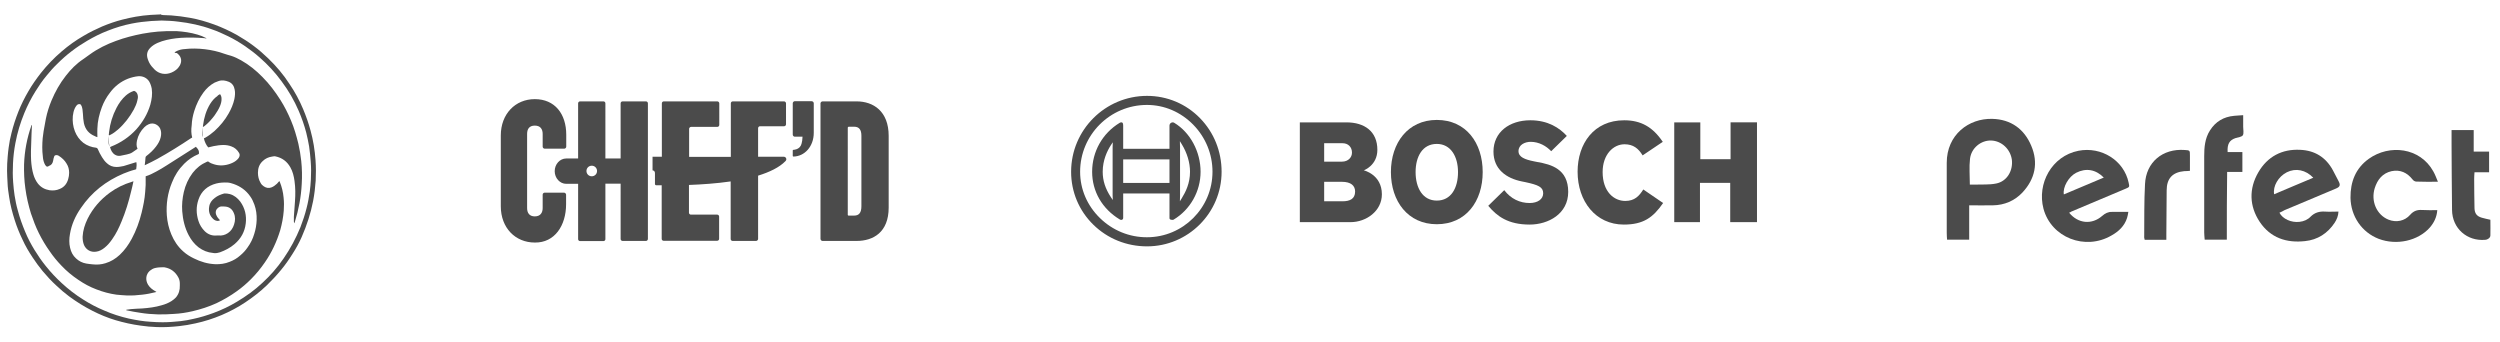 <?xml version="1.0" encoding="utf-8"?>
<!-- Generator: Adobe Illustrator 21.1.0, SVG Export Plug-In . SVG Version: 6.00 Build 0)  -->
<svg version="1.1" id="Layer_1" xmlns="http://www.w3.org/2000/svg" xmlns:xlink="http://www.w3.org/1999/xlink" x="0px" y="0px"
	 viewBox="0 0 1558.5 213.1" style="enable-background:new 0 0 1558.5 213.1;" xml:space="preserve">
<style type="text/css">
	.st0{fill:#4B4B4B;}
</style>
<g>
	<g id="xfrm19" transform="matrix(0.336,0,0,0.336,407.906,266.209)">
		<path id="path59" class="st0" d="M773.3-473.6c0,37.4,14.7,72.3,41.3,98.3c26.5,25.9,61.8,40.1,99.5,40.1
			c76.3,0,138.4-62.1,138.4-138.4c0-37.7-14.2-73-40.1-99.5c-26-26.6-60.9-41.3-98.3-41.3C836.4-614.3,773.3-551.2,773.3-473.6z
			 M826.9-387.6L826.9-387.6c-23.8-23.1-36.9-53.7-36.9-86c0-68.4,55.6-124,124-124c32.3,0,62.8,13.1,86,36.8
			c23,23.6,35.6,54.6,35.6,87.1c0,67.1-54.6,121.6-121.6,121.6C881.5-352,850.5-364.6,826.9-387.6z M955.8-559.4v43.2h-85.9v-43.2
			c0-5.4-1.8-5.9-3.5-5.9c-1.1,0-2.1,0.3-3,0.9c-32,19.4-51.1,53.4-51.1,90.8c0,36.4,18.6,68.7,51.1,88.4c0.9,0.6,2,0.9,3,0.9
			c3.3,0,3.5-3.4,3.5-3.5v-45.5h85.9v45.5c0,1.7,0.5,3.5,5.9,3.5c0.4,0,1.1-0.1,1.8-0.5c30.8-18.4,50-52.4,50-88.8
			c0-37.2-19.1-72.8-48.8-90.8c-0.9-0.6-2-0.9-3-0.9C958.4-565.2,955.8-562.6,955.8-559.4z M847.1-426.4
			c-10.4-15.9-15.2-30.8-15.2-47.2c0-21.5,8.3-38.7,15.2-49.4l3.5-5.3l-0.3,9.3v88.6l0.1,2.9l0.2,6.3L847.1-426.4z M869.9-454.7
			v-41.8h85.9v43.6h-85.9V-454.7z M975.3-521.9l-0.2-8.5l3.5,5.7c9.9,16.1,15.3,34.2,15.3,51.1c0,21.6-8.2,37.6-15.3,49.1l-3.5,5.7
			c0,0,0.3-9.5,0.3-9.6s0-92.5,0-92.5l0.1,0.4L975.3-521.9"/>
	</g>
	<g id="g26531">
		<g id="q57" transform="matrix(6.45,0,0,-6.45,-2654.615,2342.933)">
			<g id="xfrm58" transform="matrix(0.336,0,0,0.336,407.906,266.209)">
				<path id="path3190" class="st0" d="M400.7,233.7c0,1.7-1.2,2.8-3.8,2.8h-5.1v-5.6h5.3C399.2,230.9,400.7,231.6,400.7,233.7z
					 M399.8,244.9c0,1.6-1.1,2.7-2.7,2.7h-5.3v-5.3h5.1C398.8,242.3,399.8,243.6,399.8,244.9z M408.4,232.9c0-4.8-4.5-8-9-8h-14.6
					v28.7h13.4c5.2,0,8.9-2.6,8.9-7.9c0-4.5-3.9-5.9-3.9-5.9S408.4,238.6,408.4,232.9"/>
			</g>
		</g>
		<g id="q59" transform="matrix(6.45,0,0,-6.45,-2654.615,2342.933)">
			<g id="xfrm60" transform="matrix(0.336,0,0,0.336,407.906,266.209)">
				<path id="path3194" class="st0" d="M430.3,239.3c0,4.5-2.1,8.1-6.1,8.1c-4.1,0-6.1-3.6-6.1-8.1s2-8.2,6.1-8.2
					C428.3,231.1,430.3,234.7,430.3,239.3z M437.4,239.3c0-8.4-4.8-15-13.2-15c-8.3,0-13.2,6.6-13.2,15s4.9,15,13.2,15
					C432.6,254.3,437.4,247.7,437.4,239.3"/>
			</g>
		</g>
		<g id="q61" transform="matrix(6.45,0,0,-6.45,-2654.615,2342.933)">
			<g id="xfrm62" transform="matrix(0.336,0,0,0.336,407.906,266.209)">
				<path id="path3198" class="st0" d="M462,233.6c0-6.3-5.7-9.4-11.1-9.4c-6.2,0-9.4,2.4-11.9,5.4l4.6,4.5c1.9-2.5,4.5-3.7,7.3-3.7
					c2.3,0,3.9,1.1,3.9,2.8c0,1.8-1.4,2.4-5.1,3.2l-1,0.2c-4.5,0.9-8.2,3.5-8.2,8.6c0,5.6,4.6,9,10.6,9c5.1,0,8.4-2.2,10.5-4.5
					l-4.5-4.4c-1.4,1.5-3.5,2.7-5.9,2.7c-1.6,0-3.5-0.8-3.5-2.7c0-1.7,1.9-2.4,4.4-2.9l1-0.2C457.1,241.5,462,240.2,462,233.6"/>
			</g>
		</g>
		<g id="q63" transform="matrix(6.45,0,0,-6.45,-2654.615,2342.933)">
			<g id="xfrm64" transform="matrix(0.336,0,0,0.336,407.906,266.209)">
				<path id="path3202" class="st0" d="M489.3,230.4c-2.9-4.2-5.7-6.2-11.3-6.2c-8.1,0-13.3,6.7-13.3,15.2c0,8.1,4.7,14.8,13.4,14.8
					c4.8,0,8.2-1.9,11.1-6.2l-5.8-3.9c-1.2,2-2.7,3.2-5.2,3.2c-3.2,0-6.3-2.9-6.3-8c0-5.7,3.3-8.3,6.5-8.3c2.7,0,4,1.4,5.2,3.3
					L489.3,230.4"/>
			</g>
		</g>
		<g id="q65" transform="matrix(6.45,0,0,-6.45,-2654.615,2342.933)">
			<g id="xfrm66" transform="matrix(0.336,0,0,0.336,407.906,266.209)">
				<path id="path3206" class="st0" d="M516.2,224.9h-7.6v11.3h-8.7v-11.3h-7.4v28.7h7.5V243h8.7v10.6h7.6v-28.7"/>
			</g>
		</g>
	</g>
</g>
<g>
	<path class="st0" d="M101.1,9.3c0.2,0,0.4,0.1,0.6,0.1c1.6,0.1,3.4,0.1,5,0.2c4,0.3,7.8,0.8,11.7,1.5c5.2,0.9,10.2,2.4,15.2,4.2
		c4.9,1.8,9.6,4,14.1,6.5c3.6,2.1,7.1,4.3,10.4,6.8c3.1,2.3,6.1,4.9,9,7.7c5.1,4.9,9.6,10.2,13.4,16.1c3.4,5,6.2,10.2,8.5,15.7
		c1.8,4.3,3.4,8.8,4.6,13.3c0.8,3,1.5,6,2,9.1c0.5,3.1,0.9,6.3,1.1,9.4c0.3,4.2,0.3,8.5,0.1,12.7c-0.3,4.3-0.8,8.5-1.6,12.7
		c-1.5,7.7-3.9,15.1-7.1,22.4c-1.6,3.6-3.5,7.1-5.7,10.5c-2.2,3.5-4.6,7-7.3,10.2c-2.8,3.4-5.7,6.5-8.8,9.5
		c-4.2,4-8.7,7.5-13.4,10.6c-4.6,3.1-9.6,5.7-14.7,7.9c-5.2,2.2-10.8,4-16.4,5.2c-3.4,0.8-6.7,1.3-10.1,1.7
		c-4.6,0.5-9.3,0.8-13.9,0.6c-3.4-0.1-6.7-0.4-10.1-0.9c-5.3-0.7-10.6-1.9-15.7-3.4c-5-1.5-9.8-3.5-14.5-5.9
		c-5.1-2.6-9.9-5.6-14.5-9c-2.8-2.1-5.4-4.3-7.9-6.7c-3.1-2.8-5.9-5.9-8.6-9.1c-2.2-2.7-4.2-5.4-6.1-8.3c-2.4-3.6-4.6-7.3-6.4-11.3
		c-1.9-3.9-3.5-7.9-4.8-12c-1.5-4.7-2.8-9.6-3.5-14.5c-0.5-3-0.9-6-1-9c-0.1-2.4-0.3-4.9-0.3-7.3c0-3,0.1-6,0.4-9
		c0.2-1.8,0.3-3.7,0.6-5.5c0.4-3.1,1-6.2,1.8-9.2c1.1-4.5,2.6-9,4.3-13.3c1.7-4.3,3.8-8.5,6.2-12.6c2.3-4,5-7.8,7.8-11.4
		c3.9-4.9,8.2-9.4,12.9-13.4c4.3-3.7,8.9-7,13.8-9.8c3.7-2.2,7.6-4.1,11.5-5.8c4.1-1.7,8.3-3.2,12.7-4.3c2.8-0.7,5.4-1.3,8.3-1.8
		c3-0.5,6-0.9,9.1-1.1c2-0.1,4-0.2,6-0.3c0.2,0,0.3-0.1,0.5-0.1C100.5,9.3,100.9,9.3,101.1,9.3z M100.7,12.8
		c-2.2,0.1-4.3,0.2-6.4,0.3c-4.1,0.3-8.2,0.8-12.2,1.6c-5.1,1-10,2.5-14.8,4.4c-4.5,1.7-8.8,3.9-12.9,6.3c-3.4,2-6.6,4.1-9.7,6.5
		c-3.2,2.4-6.2,5.1-9,7.9c-2.4,2.3-4.6,4.8-6.7,7.4c-2.6,3.1-4.9,6.5-7,9.9c-2.6,4.2-4.9,8.7-6.8,13.3c-2.5,6.1-4.4,12.3-5.6,18.8
		c-0.8,4.2-1.3,8.4-1.5,12.7c-0.2,3.9-0.2,7.8,0.1,11.7c0.2,2.8,0.5,5.6,0.9,8.3c0.5,3.1,1.1,6.2,2,9.3c1.2,4.6,2.8,9,4.6,13.3
		c1.6,3.9,3.6,7.7,5.8,11.3c2.1,3.4,4.4,6.8,7,10c3.1,3.9,6.5,7.5,10.1,10.8c4,3.7,8.4,7.1,13.2,10.1c4.2,2.7,8.6,5,13.2,6.9
		c5,2.2,10.1,3.8,15.3,5c2.3,0.5,4.6,0.9,7,1.3c2.2,0.3,4.4,0.6,6.6,0.7c2.5,0.2,5,0.3,7.5,0.3c3.7,0,7.5-0.3,11.2-0.7
		c2.7-0.3,5.3-0.8,7.9-1.4c4.3-0.9,8.5-2.2,12.6-3.7c5.1-1.9,10-4.2,14.6-7c5.7-3.4,11-7.2,15.8-11.7c5-4.6,9.5-9.7,13.3-15.3
		c4.2-6.1,7.7-12.6,10.5-19.5c1.5-3.9,2.8-7.8,3.8-11.8c0.9-3.4,1.5-6.9,2-10.3c0.3-2.5,0.6-5.1,0.7-7.6c0.2-3.7,0.2-7.5-0.1-11.2
		c-0.2-3.2-0.6-6.3-1-9.4c-0.5-2.9-1.1-5.8-1.8-8.6c-1.2-4.6-2.8-9.2-4.7-13.6c-2.8-6.5-6.4-12.7-10.6-18.3
		c-4-5.5-8.7-10.6-13.9-15.1c-2.8-2.5-5.8-4.7-8.9-6.9c-3.4-2.3-6.9-4.4-10.6-6.2c-3.3-1.6-6.6-3.1-10.1-4.3c-6.8-2.5-13.9-4-21-4.8
		C107.5,13,104.2,12.9,100.7,12.8z"/>
	<path class="st0" d="M108.8,32.8c0.5-0.6,1.2-0.9,1.9-1.2c1.4-0.6,2.8-0.9,4.4-1c4.2-0.5,8.4-0.4,12.7,0.1c4.1,0.5,8.2,1.4,12,2.8
		c1.4,0.5,2.9,0.9,4.3,1.3c2.2,0.7,4.2,1.7,6.2,2.8c5,2.8,9.4,6.4,13.3,10.4c4.3,4.3,7.9,9.1,11.2,14.3c2.6,4.1,4.7,8.3,6.6,12.8
		c2,4.7,3.4,9.6,4.6,14.5c0.8,3.5,1.4,7.1,1.8,10.8c0.5,4.7,0.6,9.6,0.3,14.3c-0.4,8.1-1.9,15.9-4.3,23.7c-0.1,0.2-0.2,0.4-0.3,0.8
		c-0.2-0.4-0.3-0.8-0.3-1.1c0-1,0-2,0-3c0.2-3.3,0.5-6.5,0.7-9.7c0.3-4.2,0.3-8.4-0.3-12.6c-0.4-2.9-1.1-5.9-2.6-8.5
		c-2.1-3.7-5.1-5.9-9.2-6.8c-0.7-0.2-1.4,0-2.1,0.1c-2.2,0.3-4.3,1.2-5.9,2.8c-2.2,2-3,4.5-3,7.3c0,2.2,0.5,4.4,1.7,6.4
		c0.5,0.9,1.1,1.5,2,2.1c1.5,1,3.1,1.3,4.8,0.6c1.3-0.5,2.4-1.4,3.4-2.3c0.5-0.5,0.9-1,1.4-1.6c0.1,0.2,0.2,0.3,0.3,0.4
		c1.3,3.2,2.1,6.5,2.4,9.9c0.3,2.7,0.3,5.4,0.1,8.1c-0.3,4.1-1.1,8.2-2.2,12.2c-2.2,7.2-5.3,13.9-9.6,20.1
		c-2.6,3.8-5.5,7.3-8.7,10.5c-2.7,2.7-5.6,5.2-8.7,7.4c-4,2.9-8.3,5.4-12.7,7.5c-4.8,2.2-9.8,3.8-14.9,5c-3.9,0.9-7.7,1.5-11.7,1.7
		c-3.3,0.3-6.6,0.3-9.9,0.3c-3.7-0.1-7.5-0.4-11.1-1c-2.8-0.4-5.5-0.9-8.3-1.5c-0.2,0-0.3-0.1-0.5-0.2c0.3-0.3,0.5-0.3,0.9-0.3
		c0.8-0.1,1.5-0.2,2.2-0.3c2.3-0.2,4.6-0.3,6.9-0.4c4.1-0.3,8.2-0.8,12.2-2c2.2-0.6,4.2-1.4,6.1-2.6c1-0.7,2-1.4,2.8-2.3
		c1.8-2.2,2.5-4.6,2.4-7.4c0-0.4,0-0.9,0-1.3c0-1.3-0.3-2.6-0.9-3.7c-1.8-3.4-4.6-5.6-8.4-6.3c-0.3-0.1-0.8-0.1-1.1-0.1
		c-1.7,0-3.4,0.1-5.1,0.5c-1.2,0.3-2.2,0.9-3.2,1.7c-2.5,2.2-2.9,5.7-1.1,8.7c1.1,1.8,2.8,3.1,4.6,4.1c0.2,0.1,0.3,0.2,0.6,0.3
		c-0.2,0.1-0.3,0.2-0.3,0.2c-2.8,0.7-5.7,1.3-8.5,1.6c-3.2,0.4-6.4,0.6-9.6,0.5c-2.2-0.1-4.4-0.3-6.5-0.5c-4.3-0.6-8.4-1.7-12.5-3.3
		c-4-1.5-7.7-3.5-11.2-5.9c-3.9-2.6-7.4-5.5-10.6-8.9c-2.7-2.8-5.1-5.7-7.2-8.8c-2.6-3.6-4.9-7.5-6.9-11.5c-2-4-3.5-8.1-4.9-12.2
		c-1.6-5.2-2.8-10.4-3.5-15.7c-0.7-4.9-0.9-9.9-0.8-14.9c0.3-8.3,1.8-16.4,4.6-24.3c0.1-0.2,0.1-0.3,0.3-0.3c0,0.2,0,0.3,0,0.5
		c-0.2,3.3-0.3,6.5-0.4,9.7c-0.2,4-0.3,8.1-0.1,12.1c0.2,2.8,0.6,5.8,1.4,8.5c0.6,2.1,1.5,4,2.8,5.7c1.9,2.4,4.3,3.7,7.3,4.2
		c2.2,0.3,4.3,0.1,6.3-0.8c2.8-1.1,4.5-3.3,5.3-6.1c0.4-1.3,0.6-2.7,0.6-4c0-2.1-0.5-4-1.6-5.7c-1.2-2.1-2.9-3.6-4.9-4.9
		c-0.8-0.4-1.5-0.6-2.3-0.2c-0.3,0.2-0.4,0.3-0.5,0.6c-0.3,0.9-0.6,1.8-0.7,2.8c-0.3,1.5-1,2.6-2.5,3.1c-0.2,0.1-0.3,0.2-0.5,0.3
		c-0.6,0.3-1.1,0.2-1.5-0.3c-0.3-0.4-0.7-0.9-0.9-1.5c-0.6-1.4-0.9-2.8-1-4.4c-0.5-3.8-0.4-7.6-0.1-11.3c0.3-3,0.8-5.9,1.4-8.9
		c0.3-1.1,0.3-2.2,0.6-3.3c0.8-3.9,2-7.7,3.5-11.3c2.3-5.5,5.2-10.7,8.9-15.4c3.1-4,6.7-7.7,11-10.5c1.3-0.9,2.6-1.8,3.9-2.8
		c5.1-3.7,10.6-6.4,16.4-8.5c5.4-2,10.9-3.4,16.6-4.5c3.2-0.6,6.4-1,9.6-1.3c3.9-0.3,7.7-0.4,11.5-0.3c4.5,0.3,8.9,0.9,13.2,2.2
		c1.8,0.5,3.5,1.2,5.2,2.1c0.1,0.1,0.3,0.1,0.3,0.3c-0.2,0-0.4,0-0.6-0.1c-0.3,0-0.5,0-0.7-0.1c-4.9-0.4-9.8-0.5-14.7-0.2
		c-4,0.3-7.9,0.9-11.7,2.1c-1.8,0.6-3.5,1.3-5.1,2.3c-0.8,0.5-1.5,1.1-2.2,1.8c-2,2-2.5,4.3-1.6,7c0.3,0.9,0.6,1.6,1,2.4
		c0.8,1.5,1.9,2.8,3.1,4c2.8,2.9,6.9,3.7,10.8,2c2.1-0.9,3.8-2.2,5-4.2c1.5-2.6,1.2-5.3-1-7.3c-0.3-0.2-0.4-0.4-0.7-0.6
		C109.1,33,108.9,32.9,108.8,32.8z M119.8,85.7c-0.2,0.2-0.3,0.3-0.5,0.3c-6.9,4.6-13.9,9-21.3,13.1c-2.3,1.3-4.7,2.4-7.1,3.6
		c-0.2,0.1-0.4,0.2-0.7,0.3c0-0.3,0.1-0.4,0.1-0.6c0.2-1.4,0.3-2.8,0.4-4.1c0-0.4,0.2-0.8,0.5-1c2.2-1.7,4.4-3.7,6.1-6
		c1.3-1.7,2.4-3.6,2.9-5.8c0.4-1.8,0.4-3.5-0.3-5.2c-1-2.3-4.1-4.3-7.3-2.8c-0.9,0.4-1.8,1-2.6,1.8c-2.3,2.3-3.9,5.1-4.6,8.3
		c-0.3,1.7-0.5,3.4,0.3,5c0,0,0,0.1,0,0.2c-1,0.7-2.2,1.5-3.2,2.2S80.2,96,79,96.3c-1.3,0.3-2.6,0.5-3.9,0.8c-1.2,0.2-2.4,0-3.5-0.7
		c-1.7-1.1-2.5-2.8-3-4.7c0.3-0.1,0.4-0.2,0.6-0.3C75.3,89,80.6,85.4,85,80.6c4-4.5,7-9.6,8.7-15.3c0.9-3.3,1.4-6.6,0.9-10
		c-0.3-1.6-0.8-3.1-1.6-4.5c-1.5-2.3-3.9-3.4-6.6-3.3c-2.3,0.2-4.6,0.8-6.7,1.6c-4.5,1.8-8.2,4.7-11.1,8.6c-2.2,2.8-3.9,5.9-5.1,9.1
		c-1.6,4.3-2.7,8.8-2.8,13.4c-0.1,1.5,0,3,0,4.5c0,0.3,0,0.4,0,0.8c-0.6-0.2-1.1-0.3-1.5-0.6c-3.7-1.5-6-4.1-6.9-8.1
		c-0.4-1.9-0.5-3.8-0.6-5.7c-0.1-1-0.2-2-0.3-3c-0.1-0.9-0.4-1.9-1-2.8c-0.3-0.4-0.8-0.5-1.3-0.4c-0.6,0.1-1,0.4-1.4,0.9
		c-0.4,0.6-0.9,1.2-1.1,1.8c-0.7,1.5-1,3.1-1.2,4.7c-0.3,3.3,0.1,6.5,1.3,9.6c1.1,2.8,2.8,5.2,5.2,7.1c2.4,1.8,5.2,2.8,8.1,3.1
		c0.4,0.1,0.7,0.3,0.9,0.7c0.8,1.8,1.6,3.5,2.7,5.2c0.9,1.4,1.8,2.7,3.1,3.8c1.6,1.5,3.6,2.3,5.9,2.3c1.5,0,3-0.3,4.5-0.6
		c2.4-0.7,4.7-1.5,7.1-2.2c0.3-0.1,0.4-0.1,0.8-0.2c0.3,1.5,0.1,2.9-0.1,4.4c-0.3,0.1-0.6,0.2-0.9,0.3c-2.4,0.6-4.7,1.5-7,2.4
		c-10.9,4.6-19.9,11.6-26.6,21.5c-3.4,4.9-5.8,10.2-6.8,16.2c-0.5,2.8-0.6,5.8,0.1,8.6c0.6,2.6,1.7,4.8,3.7,6.6
		c1.8,1.7,4,2.8,6.4,3.2c1.3,0.3,2.7,0.3,4,0.5c2.7,0.3,5.3,0.1,7.9-0.7c3.4-1,6.3-2.8,8.9-5.2c3.1-2.9,5.5-6.3,7.5-10
		c2.8-5.2,4.8-10.7,6.2-16.4c1-4.2,1.9-8.4,2.2-12.8c0.3-2.9,0.4-5.8,0.3-8.7c0-0.3,0-0.8,0-1.1c2.3-0.7,4.5-1.8,6.5-2.9
		c2.2-1.2,4.5-2.5,6.6-3.9c5.9-3.7,11.7-7.4,17.6-11.2c0.3-0.2,0.4-0.3,0.6-0.4c1.5,1.5,2.2,2.6,1.9,4.4c-0.1,0.1-0.3,0.1-0.3,0.2
		c-3.4,1.4-6.3,3.4-8.9,6c-3.4,3.4-5.9,7.3-7.6,11.7c-2.7,6.5-3.7,13.4-3.2,20.5c0.3,4,1.2,8,2.8,11.8c1.7,4.1,4.1,7.7,7.5,10.7
		c2,1.8,4.3,3.2,6.6,4.3c4.2,2.1,8.6,3.4,13.3,3.6c3.1,0.1,6.1-0.3,9-1.5c2.4-0.9,4.6-2.2,6.5-3.9c1.8-1.5,3.3-3.1,4.6-5
		c1.9-2.6,3.3-5.4,4.2-8.5c0.9-2.8,1.4-5.7,1.5-8.7c0.1-3.3-0.3-6.4-1.4-9.5c-0.7-1.9-1.5-3.7-2.7-5.3c-2.6-3.7-6-6.1-10.2-7.6
		c-1.2-0.4-2.4-0.8-3.8-0.9c-2.4-0.1-4.8,0-7.1,0.6c-5.4,1.4-9.3,4.7-11.1,10.1c-1.5,4.4-1.4,8.8,0,13.2c0.8,2.5,2.1,4.6,4,6.5
		c2.1,2,4.6,2.9,7.5,2.6c0.3,0,0.7,0,1,0c2.2,0.2,4.1-0.3,5.9-1.5c1.9-1.3,3.1-3.1,3.8-5.3c0.8-2.4,0.9-4.8-0.1-7.1
		c-0.9-2.3-2.6-3.8-5.1-4.1c-0.9-0.1-1.7-0.1-2.6-0.1c-1.5,0-3.1,1.3-3.5,2.8c-0.3,1.1,0,2.2,0.5,3.1c0.4,0.9,1,1.5,1.6,2.2
		c0.2,0.2,0.3,0.3,0.5,0.5c-0.6,0.3-1.2,0.5-1.8,0.4c-0.9-0.1-1.8-0.5-2.5-1.2c-2.2-2.1-3-4.6-2.5-7.6c0.3-2.3,1.6-4.1,3.5-5.5
		c1.6-1.3,3.5-2.1,5.6-2.7c0.2-0.1,0.3-0.1,0.5-0.1c1.1,0,2.2,0.1,3.3,0.4c2.8,0.8,4.8,2.5,6.5,4.7c2.9,4,4,8.7,3.4,13.6
		c-0.6,5.2-3,9.5-7,12.9c-2.7,2.3-5.8,3.9-9.1,5.1c-1.2,0.4-2.4,0.6-3.6,0.5c-0.3,0-0.5-0.1-0.7-0.1c-3.4-0.3-6.3-1.5-9-3.5
		c-2.7-2.1-4.6-4.6-6.2-7.6c-2.4-4.6-3.6-9.6-4-14.9c-0.3-4,0.1-8.1,1-12c1-4.3,2.8-8.3,5.5-11.9c2.4-3.1,5.3-5.4,9-7
		c0.4-0.2,0.7-0.2,1,0.1c0.9,0.7,2.1,1.2,3.2,1.5c3.4,1.1,6.9,0.9,10.2-0.3c1.7-0.6,3.4-1.5,4.6-2.8c0.5-0.5,0.9-1,1.1-1.6
		c0.3-0.9,0.3-1.6-0.2-2.4c-1.1-1.9-2.7-3.3-4.7-4c-1.5-0.6-3.3-0.9-4.9-0.9c-2.1,0-4.2,0.3-6.2,0.7c-1.1,0.3-2.3,0.5-3.4,0.8
		c-1.2-1.3-2.4-3.8-2.7-5.7c0.3-0.1,0.5-0.1,0.8-0.3c2.1-1.2,4-2.6,5.8-4.2c3.5-3.2,6.5-6.8,8.8-10.9c1.6-2.8,2.9-5.8,3.6-9
		c0.4-2,0.6-4,0.2-5.9c-0.4-2.2-1.5-4-3.7-4.9c-2.2-0.9-4.3-1.2-6.5-0.4c-0.8,0.3-1.5,0.6-2.3,0.9c-2.8,1.5-5.1,3.6-7,6.2
		c-2.6,3.5-4.4,7.4-5.7,11.5c-0.9,2.9-1.5,5.9-1.6,8.9C119.1,81,119.2,83.4,119.8,85.7z"/>
	<path class="st0" d="M83.2,113c-0.5,2.2-0.9,4.4-1.5,6.5c-1.5,6.3-3.4,12.5-5.9,18.5c-1.6,3.9-3.4,7.7-5.9,11.2
		c-1.4,2-2.9,3.8-4.8,5.3c-1.5,1.2-3.3,2.2-5.2,2.4c-3.4,0.5-6.2-1.2-7.5-4.1c-0.7-1.7-0.9-3.4-0.9-5.2c0.2-4,1.4-7.7,3.1-11.2
		c3.3-6.6,8-12,13.9-16.3c4.1-3,8.6-5.2,13.5-6.7C82.6,113.2,82.8,113.1,83.2,113z"/>
	<path class="st0" d="M67.8,84.3c0.1-0.7,0.1-1.4,0.2-2c0.6-5.2,2.1-10.2,4.6-15c1.5-2.9,3.4-5.6,5.9-7.8c1.4-1.2,2.9-2.1,4.6-2.7
		c0.4-0.2,0.8-0.1,1.1,0.1c1,0.6,1.5,1.5,1.7,2.7c0.2,1,0,2.1-0.3,3.1c-0.4,2-1.3,3.8-2.2,5.6c-2.6,4.7-5.9,9-9.9,12.5
		c-1.5,1.3-3.1,2.5-4.8,3.3c-0.2,0.1-0.4,0.2-0.6,0.3C68,84.2,67.9,84.2,67.8,84.3z"/>
	<path class="st0" d="M137.2,58.7c0.6,0.9,0.9,1.7,0.9,2.7c0.1,1.5-0.3,3.1-0.9,4.6c-0.9,2.2-2.1,4-3.4,5.9
		c-1.8,2.4-3.7,4.6-6.1,6.5c-0.3,0.3-0.6,0.4-0.9,0.6c-0.1,0.1-0.2,0.1-0.3,0.2c0-0.4,0-0.8,0.1-1.2c0.6-4.6,1.9-9.1,4.4-13.2
		c1.2-1.9,2.6-3.6,4.5-4.9C135.9,59.3,136.6,59,137.2,58.7z"/>
	<path class="st0" d="M67.8,84.7c0,2.2,0,4.5,0.5,6.7C67.3,89.2,67.7,87,67.8,84.7z"/>
	<path class="st0" d="M126.5,85.5c-0.1-0.4-0.3-0.9-0.3-1.4c0-0.8,0-1.5,0-2.3c0-0.9,0-1.6,0-2.5C126.4,81.4,126.5,83.4,126.5,85.5
		C126.5,85.4,126.5,85.5,126.5,85.5z"/>
</g>
<g>
	<path class="st0" d="M1227.6,149.4c-4.7,0-9.1,0-13.8,0c-0.1-1.5-0.2-2.9-0.2-4.3c0-14.5,0-29.1,0-43.6c0-17.5,13.7-27.8,28.4-27.4
		c11.6,0.3,19.9,6.3,24.3,16.8c4.5,10.6,2.4,20.6-5.5,29.1c-4.9,5.2-11.3,7.9-18.4,8c-4.8,0.1-9.7,0-14.8,0
		C1227.6,135.2,1227.6,142.3,1227.6,149.4z M1228,115.1c1,0,2,0,3,0c4.5-0.2,9.1,0.2,13.4-0.7c6.7-1.3,10.6-7.9,9.8-14.8
		c-0.9-6.6-6.4-11.8-12.9-12c-6.3-0.2-12.4,4.6-13.2,11.4C1227.5,104.2,1228,109.5,1228,115.1z"/>
	<path class="st0" d="M1289.9,132.6c5.6,6.9,14.2,7.6,20.6,2c1.8-1.6,3.8-2.6,6.1-2.5c3.3,0,6.5,0,10.2,0c-0.2,1.3-0.4,2.6-0.8,3.8
		c-1.6,5-5.2,8.4-9.7,10.9c-16.4,9.6-37.6,1.3-42.4-16.7c-4.1-15.6,5.1-32.8,21.8-36.1c14.3-2.8,28.4,6,31.3,19.9
		c0.6,2.7,0.6,2.7-2,3.8c-11.3,4.8-22.4,9.5-33.7,14.2C1291.1,132.1,1290.6,132.3,1289.9,132.6z M1311.5,110.7
		c-5-5.1-11.1-6.1-17.2-3c-4.7,2.4-8.5,9-7.7,13.5C1294.9,117.7,1303.2,114.2,1311.5,110.7z"/>
	<path class="st0" d="M1421,132.6c2,3.9,7.4,6.3,12.5,5.7c2.7-0.3,5.1-1.3,7-3.3c2.4-2.4,5.3-3.3,8.8-3.1c2.8,0.2,5.6,0,8.5,0
		c-0.1,2.7-1.1,5-2.4,7c-4.4,6.6-10.6,10.6-18.4,11.4c-11.6,1.3-21.6-2-28.3-12c-6.5-9.8-6.8-20.6-0.9-30.8
		c5.7-9.9,14.8-14.7,26.2-14.1c9,0.4,15.9,4.6,20.3,12.7c1.2,2.2,2.3,4.5,3.5,6.7c1.4,2.6,1,3.7-1.7,4.8c-7.3,3.1-14.8,6.2-22.1,9.3
		c-3.3,1.4-6.6,2.7-9.8,4.1C1423.1,131.6,1422.1,132.2,1421,132.6z M1442.1,110.8c-4.7-4.9-10.9-6.2-16.5-3.4
		c-5.3,2.7-8.8,8.7-7.9,13.7C1425.8,117.6,1433.9,114.3,1442.1,110.8z"/>
	<path class="st0" d="M1519.8,113.3c-4.8,0-9.1,0.1-13.5-0.1c-0.8,0-1.8-0.6-2.3-1.3c-3.4-4.3-7.7-6.3-13.1-5.2
		c-5.7,1.3-8.8,5.3-10.5,10.6c-2.5,8.1,1.2,16.6,8.5,19.6c4.9,2,10.2,0.9,13.6-3c2-2.3,4.3-3.2,7.3-3c3.1,0.2,6.3,0.1,9.6,0.1
		c-0.3,4.3-2,7.8-4.7,10.9c-7.4,8.3-20.7,11.2-31.8,7c-10.6-4.1-17.4-14.1-17.6-25.6c-0.1-10,3.2-18.4,11.4-24.3
		c12.9-9.2,31.9-7.1,40.2,7.8C1518,108.7,1518.8,110.9,1519.8,113.3z"/>
	<path class="st0" d="M1388.2,149.4c-4.7,0-9.1,0-13.8,0c-0.1-1.5-0.3-3-0.3-4.5c0-15.8,0-31.7,0-47.4c0-5.6,0.4-11.2,3.6-16.2
		c3.5-5.5,8.5-8.5,15.1-9.1c1.8-0.2,3.5-0.2,5.6-0.4c0,2.5,0,4.9,0,7.3c0,1.8,0.5,4-0.2,5.2c-0.7,1.1-3,1.3-4.6,1.8
		c-3.8,1.3-5.2,3.7-4.9,8.7c3,0,6,0,9.2,0c0,4.2,0,8.2,0,12.4c-3,0-6.2,0-9.5,0C1388.2,121.6,1388.2,135.5,1388.2,149.4z"/>
	<path class="st0" d="M1551.7,107.4c-3,0-6,0-9.1,0c-0.1,1.5-0.2,2.8-0.2,4.1c0,6.1,0.1,12.2,0.2,18.3c0.1,3.2,1.4,5,4.5,5.9
		c1.7,0.5,3.6,0.9,5.4,1.3c0,3.3,0.1,6.6,0,9.8c0,1.4-1.6,2.6-3.2,2.7c-11.3,1-20.6-7.1-20.7-18.6c-0.2-13.8-0.2-27.4-0.3-41.2
		c0-2.8,0-5.6,0-8.6c4.7,0,9.2,0,13.8,0c0,4.4,0,8.8,0,13.4c3.3,0,6.4,0,9.6,0C1551.7,99,1551.7,103.1,1551.7,107.4z"/>
	<path class="st0" d="M1350.5,149.5c-4.7,0-9.1,0-13.5,0c-0.2-0.8-0.4-1.5-0.3-2.2c0.1-10.9-0.1-21.6,0.5-32.5
		c0.6-13.7,11-22.3,24.7-21.3c3.3,0.2,3.3,0.2,3.3,3.5c0,3.1,0,6.3,0,9.5c-1.3,0.1-2.4,0.2-3.6,0.2c-7.3,0.7-10.9,4.6-10.9,12
		c-0.1,9.1-0.1,18.2-0.2,27.4C1350.5,147.3,1350.5,148.3,1350.5,149.5z"/>
</g>
<g>
	<path class="st0" d="M494.2,64.4L494.2,64.4v19.5c0,0.7,0.6,1.3,1.2,1.3l0,0h4.9c-0.1,3.9-1.1,5.6-1.1,5.6
		c-1.4,2.6-4.6,2.6-4.6,2.6c-0.2,0-0.4,0.2-0.4,0.4v3.4c0,0.2,0.2,0.4,0.4,0.4c7-0.1,12.7-6.3,12.7-14.8V64.4c0-0.7-0.6-1.3-1.3-1.3
		h-10.7l0,0C494.7,63.2,494.2,63.8,494.2,64.4z"/>
	<path class="st0" d="M368.9,103.3c1.9,0,3.3,1.5,3.3,3.3c0,1.9-1.5,3.3-3.3,3.3c-1.9,0-3.3-1.5-3.3-3.3S367,103.3,368.9,103.3z
		 M392.1,106.6c0,1.9,1.5,3.3,3.3,3.3c1.9,0,3.3-1.5,3.3-3.3c0-1.9-1.5-3.3-3.3-3.3C393.5,103.3,392.1,104.8,392.1,106.6z
		 M403.9,148.9V64.4c0-0.7-0.6-1.2-1.2-1.2h-14.6c-0.7,0-1.2,0.6-1.2,1.2v34.4h-9.5V64.4c0-0.7-0.6-1.2-1.2-1.2h-14.6
		c-0.7,0-1.2,0.6-1.2,1.2v34.4H353c-4,0-7.2,3.6-7.2,7.9c0,4.3,3.2,7.9,7.2,7.9h7.4v34.5c0,0.7,0.6,1.2,1.2,1.2h14.6
		c0.7,0,1.2-0.6,1.2-1.2v-34.6h9.5V149c0,0.7,0.6,1.2,1.2,1.2h14.6C403.4,150.2,403.9,149.6,403.9,148.9z M472.6,148.9v-39.4
		c7.1-2.2,13.2-5.1,17-9c0.1-0.1,0.6-0.6,0.6-1.2c0-0.9-0.7-1.6-1.6-1.6c0,0-6.5,0-16,0V79.9c0-0.7,0.6-1.2,1.2-1.2h15
		c0.7,0,1.2-0.6,1.2-1.2V64.4c0-0.6-0.6-1.2-1.2-1.2h-32c-0.7,0-1.2,0.6-1.2,1.2v33.4c-8.7,0-17.9,0-26,0V80.3
		c0-0.6,0.6-1.2,1.2-1.2h16.4c0.7,0,1.2-0.6,1.2-1.2V64.4c0-0.6-0.6-1.2-1.2-1.2h-33.4c-0.7,0-1.2,0.6-1.2,1.2v33.3
		c-3.6,0-5.8,0-5.8,0v8.5c0,0,1.6,0,1.5,2v6.5c0,0,0,0.8,0.8,0.8c0.9,0,2,0,3.4,0v33.4c0,0.7,0.6,1.2,1.2,1.2h33.4
		c0.7,0,1.2-0.6,1.2-1.2V135c0-0.7-0.6-1.2-1.2-1.2h-16.4c-0.7,0-1.2-0.6-1.2-1.2v-17.3c7.9-0.3,17.1-0.9,26-2.2V149
		c0,0.7,0.6,1.2,1.2,1.2h14.6C472,150.2,472.6,149.6,472.6,148.9z M352.9,127.3v-5.9l0,0l0,0c0-0.7-0.6-1.2-1.2-1.3l0,0l0,0h-12.2
		l0,0c-0.6,0-1.2,0.6-1.2,1.2l0,0v8.4c0,3-1.5,5.2-4.9,5.2s-4.8-2.2-4.8-5.2V83.5c0-3,1.3-5.2,4.8-5.2s4.9,2.2,4.9,5.2v7.9
		c0,0.7,0.6,1.3,1.3,1.3l0,0l0,0h12.1l0,0l0,0c0.7,0,1.3-0.6,1.3-1.3v-7.4c0-13-7.1-22.2-19.6-22.2c-12.2,0-21.2,9.3-21.2,22.6v44.2
		c0,13.5,9.1,22.6,21.2,22.6C345.8,151.4,352.9,140.6,352.9,127.3z M512.8,63.2h21.2c10.4,0,20,6.1,20,21.5v44.7
		c0,15.4-9.6,20.8-20,20.8h-21.3l0,0c-0.6,0-1.1-0.6-1.2-1.2V64.3C511.6,63.8,512.1,63.2,512.8,63.2z M532.5,79h-3.4l0,0
		c-0.3,0-0.5,0.2-0.6,0.5V134c0.1,0.2,0.2,0.4,0.4,0.4h3.6c3,0,4.5-1.8,4.5-5.8v-44C537,80.8,535.5,79,532.5,79z"/>
</g>
</svg>
